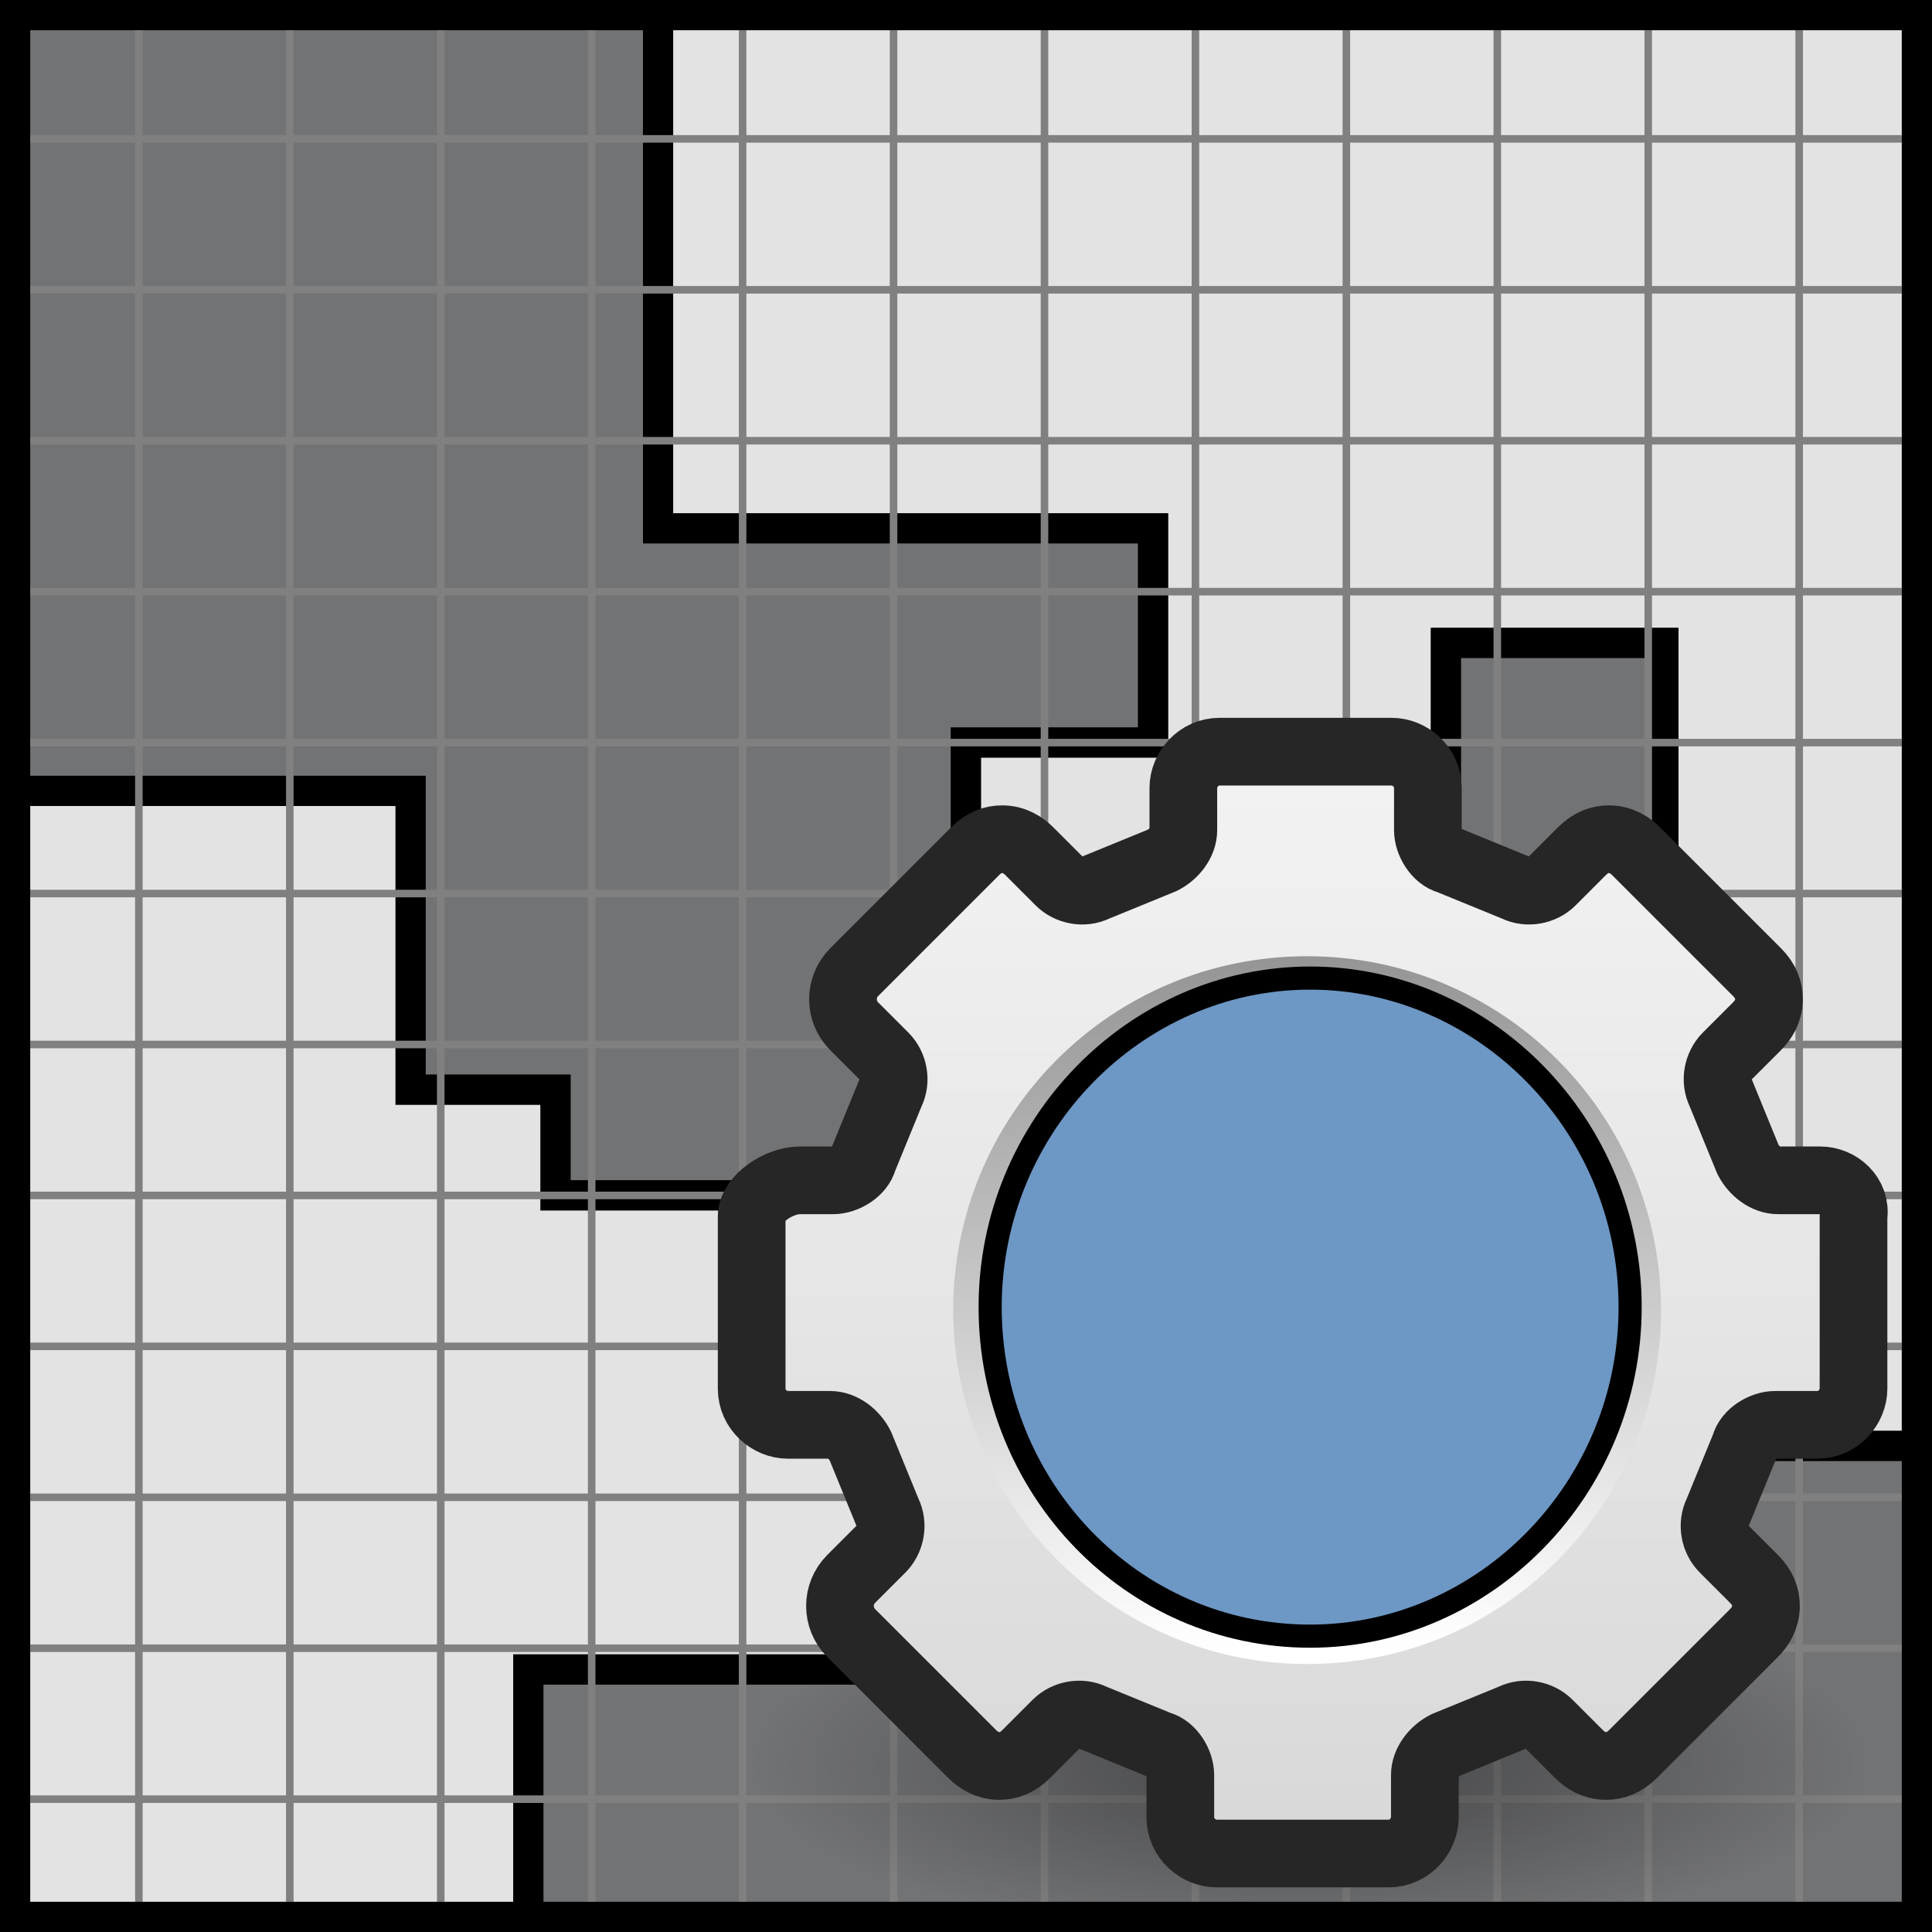 <?xml version="1.0" encoding="utf-8"?>
<!-- Generator: Adobe Illustrator 26.2.1, SVG Export Plug-In . SVG Version: 6.00 Build 0)  -->
<svg version="1.1" id="Layer_1" xmlns="http://www.w3.org/2000/svg" xmlns:xlink="http://www.w3.org/1999/xlink" x="0px" y="0px"
	 viewBox="0 0 64 64" style="enable-background:new 0 0 64 64;" xml:space="preserve">
<rect x="0" y="0" width="64" height="64" fill="#333333" stroke="none"/>
<style type="text/css">
	.st0{fill:#727375;stroke:#000000;stroke-miterlimit:10;}
	.st1{fill:#E4E3E3;stroke:#000000;stroke-miterlimit:10;}
	.st2{fill:none;stroke:#808080;stroke-width:0.25;}
	.st3{fill:none;stroke:#000000;stroke-miterlimit:10;}
	.st4{opacity:0.4;fill:url(#path2658_00000083077125900517812730000013024512537874159753_);enable-background:new    ;}
	.st5{opacity:0.1;fill:#030303;enable-background:new    ;}
	
		.st6{fill:url(#path2662_00000113318610841528952350000018056334627577928325_);stroke:#262626;stroke-width:2.242;stroke-linecap:round;stroke-linejoin:round;}
	
		.st7{fill:url(#path2664_00000074402666083491178010000016444971025511146882_);stroke:url(#path2664_00000016061975635452548860000000344572462968852883_);stroke-width:0.847;}
	
		.st8{fill:url(#path2666_00000128484162527268470630000003142326578397852582_);stroke:url(#path2666_00000064331499804443145330000001437470042582382489_);stroke-width:0.847;}
	.st9{fill:#6D97C4;stroke:#000000;stroke-width:0.766;stroke-linecap:round;stroke-linejoin:round;}
</style>
<g id="oulines" xmlns:cc="http://creativecommons.org/ns#" xmlns:dc="http://purl.org/dc/elements/1.1/" xmlns:inkscape="http://www.inkscape.org/namespaces/inkscape" xmlns:rdf="http://www.w3.org/1999/02/22-rdf-syntax-ns#" xmlns:sodipodi="http://sodipodi.sourceforge.net/DTD/sodipodi-0.dtd" xmlns:svg="http://www.w3.org/2000/svg">
	
		<sodipodi:namedview  bordercolor="#666666" borderopacity="1.0" id="base" inkscape:current-layer="layer1" inkscape:cx="9.3247571" inkscape:cy="53.238203" inkscape:document-rotation="0" inkscape:document-units="px" inkscape:object-paths="true" inkscape:pageopacity="0.0" inkscape:pageshadow="2" inkscape:snap-bbox="true" inkscape:snap-global="true" inkscape:snap-grids="false" inkscape:snap-nodes="true" inkscape:snap-others="false" inkscape:window-height="847" inkscape:window-maximized="0" inkscape:window-width="1252" inkscape:window-x="2225" inkscape:window-y="208" inkscape:zoom="5.0716018" pagecolor="#ffffff" showgrid="false" showguides="false">
		<inkscape:grid  empspacing="4" id="grid2640" type="xygrid"></inkscape:grid>
	</sodipodi:namedview>
	<polygon class="st0" points="32,24.6 32,33.5 38.2,33.5 38.2,43.5 32,43.5 32,39.6 18.4,39.6 18.4,36.1 13.6,36.1 13.6,26.2 
		0.5,26.2 0.5,0.5 21.8,0.5 21.8,17.5 38.2,17.5 38.2,24.6 	"/>
	<polygon class="st1" points="63.5,0.5 63.5,47.9 55.1,47.9 55.1,21.3 47.9,21.3 47.9,43.5 38.2,43.5 38.2,33.5 32,33.5 32,24.6 
		38.2,24.6 38.2,17.5 21.8,17.5 21.8,0.5 	"/>
	<polygon class="st0" points="63.5,47.9 63.5,63.5 17.5,63.5 17.5,55.3 42.8,55.3 42.8,50.2 32,50.2 32,43.5 47.9,43.5 47.9,21.3 
		55.1,21.3 55.1,47.9 	"/>
	<polygon class="st1" points="42.8,50.2 42.8,55.3 17.5,55.3 17.5,63.5 0.5,63.5 0.5,26.2 13.6,26.2 13.6,36.1 18.4,36.1 18.4,39.6 
		32,39.6 32,50.2 	"/>
</g>
<g id="grid">
	<g id="g2324">
		<path id="path1979" class="st2" d="M0,4.6h64"/>
		<path id="path1981" class="st2" d="M0,9.6h64"/>
		<path id="path1983" class="st2" d="M0,14.6h64"/>
		<path id="path1985" class="st2" d="M0,19.6h64"/>
		<path id="path1987" class="st2" d="M0,24.6h64"/>
		<path id="path1989" class="st2" d="M0,29.6h64"/>
		<path id="path1991" class="st2" d="M0,34.6h64"/>
		<path id="path1993" class="st2" d="M0,39.6h64"/>
		<path id="path1995" class="st2" d="M0,44.6h64"/>
		<path id="path1997" class="st2" d="M0,49.6h64"/>
		<path id="path1999" class="st2" d="M0,54.6h64l0,0"/>
		<path id="path2001" class="st2" d="M0,59.6h64"/>
		<path id="path1979-7" class="st2" d="M59.6,0v64"/>
		<path id="path1981-6" class="st2" d="M54.6,0v64"/>
		<path id="path1983-2" class="st2" d="M49.6,0v64"/>
		<path id="path1985-7" class="st2" d="M44.6,0v64"/>
		<path id="path1987-0" class="st2" d="M39.6,0v64"/>
		<path id="path1989-3" class="st2" d="M34.6,0v64"/>
		<path id="path1991-9" class="st2" d="M29.6,0v64"/>
		<path id="path1993-9" class="st2" d="M24.6,0v64"/>
		<path id="path1995-9" class="st2" d="M19.6,0v64"/>
		<path id="path1997-1" class="st2" d="M14.6,0v64"/>
		<path id="path1999-7" class="st2" d="M9.6,0v64l0,0"/>
		<path id="path2001-2" class="st2" d="M4.6,0v64"/>
	</g>
	<rect x="0.5" y="0.5" class="st3" width="63" height="63"/>
</g>
<g id="g4204">
	
		<radialGradient id="path2658_00000096762368399429909290000010537042378167066004_" cx="-560.877" cy="-117.558" r="7.229" gradientTransform="matrix(2.579 0 0 -0.822 1489.865 -38.219)" gradientUnits="userSpaceOnUse">
		<stop  offset="0" style="stop-color:#000000"/>
		<stop  offset="1" style="stop-color:#000000;stop-opacity:0"/>
	</radialGradient>
	
		<path id="path2658" style="opacity:0.4;fill:url(#path2658_00000096762368399429909290000010537042378167066004_);enable-background:new    ;" d="
		M61.9,58.4c0,3.3-8.3,5.9-18.6,5.9s-18.6-2.7-18.6-5.9c0-3.3,8.3-5.9,18.6-5.9S61.9,55.1,61.9,58.4z"/>
	<path id="path2660" class="st5" d="M60.3,39.1h-1.4c-0.4,0-0.8-0.3-1-0.7c0,0-0.9-2.2-0.9-2.2c-0.2-0.4-0.1-0.9,0.2-1.2l1-1
		c0.2-0.2,0.4-0.5,0.4-0.9c0-0.3-0.1-0.6-0.4-0.9l-4-4c-0.2-0.2-0.5-0.4-0.9-0.4c-0.3,0-0.6,0.1-0.9,0.4l-1,1
		c-0.3,0.3-0.8,0.4-1.2,0.2c0,0-2.2-0.9-2.2-0.9c-0.4-0.1-0.7-0.6-0.7-1v-1.4c0-0.7-0.6-1.2-1.2-1.2h-5.7c-0.7,0-1.2,0.6-1.2,1.2
		v1.4c0,0.4-0.3,0.8-0.7,1c0,0-2.2,0.9-2.2,0.9c-0.4,0.2-0.9,0.1-1.2-0.2l-1-1c-0.2-0.2-0.5-0.4-0.9-0.4c-0.3,0-0.6,0.1-0.9,0.4
		l-4,4c-0.5,0.5-0.5,1.3,0,1.8l1,1c0.3,0.3,0.4,0.8,0.2,1.2c0,0-0.9,2.2-0.9,2.2c-0.1,0.4-0.6,0.7-1,0.7h-1.1
		c-0.7,0-1.6,0.6-1.6,1.2V46c0,0.7,0.6,1.2,1.2,1.2h1.4c0.4,0,0.8,0.3,1,0.7c0,0,0.9,2.2,0.9,2.2c0.2,0.4,0.1,0.9-0.2,1.2l-1,1
		c-0.5,0.5-0.5,1.3,0,1.8l4,4c0.2,0.2,0.5,0.4,0.9,0.4c0.3,0,0.6-0.1,0.9-0.4l1-1c0.3-0.3,0.8-0.4,1.2-0.2c0,0,2.2,0.9,2.2,0.9
		c0.4,0.1,0.7,0.6,0.7,1v1.4c0,0.7,0.6,1.2,1.2,1.2h5.7c0.7,0,1.2-0.6,1.2-1.2v-1.4c0-0.4,0.3-0.8,0.7-1c0,0,2.2-0.9,2.2-0.9
		c0.4-0.2,0.9-0.1,1.2,0.2l1,1c0.2,0.2,0.5,0.4,0.9,0.4c0.3,0,0.6-0.1,0.9-0.4l4-4c0.2-0.2,0.4-0.5,0.4-0.9c0-0.3-0.1-0.6-0.4-0.9
		l-1-1c-0.3-0.3-0.4-0.8-0.2-1.2c0,0,0.9-2.2,0.9-2.2c0.1-0.4,0.6-0.7,1-0.7h1.4c0.7,0,1.2-0.6,1.2-1.2v-5.7
		C61.5,39.6,60.9,39.1,60.3,39.1L60.3,39.1z M43.3,48.4c-2.9,0-5.3-2.4-5.3-5.3s2.4-5.3,5.3-5.3c2.9,0,5.3,2.4,5.3,5.3
		C48.6,46.1,46.2,48.4,43.3,48.4z"/>
	
		<linearGradient id="path2662_00000160907893871146924430000017278792733989261445_" gradientUnits="userSpaceOnUse" x1="2054.055" y1="-1029.285" x2="2054.055" y2="-1139.641" gradientTransform="matrix(0.318 0 0 -0.318 -609.475 -301.256)">
		<stop  offset="0" style="stop-color:#F2F2F2"/>
		<stop  offset="1" style="stop-color:#D8D8D8"/>
	</linearGradient>
	
		<path id="path2662" style="fill:url(#path2662_00000160907893871146924430000017278792733989261445_);stroke:#262626;stroke-width:2.242;stroke-linecap:round;stroke-linejoin:round;" d="
		M60.3,39.1h-1.4c-0.4,0-0.8-0.3-1-0.7c0,0-0.9-2.2-0.9-2.2c-0.2-0.4-0.1-0.9,0.2-1.2l1-1c0.2-0.2,0.4-0.5,0.4-0.9
		c0-0.3-0.1-0.6-0.4-0.9l-4-4c-0.2-0.2-0.5-0.4-0.9-0.4c-0.3,0-0.6,0.1-0.9,0.4l-1,1c-0.3,0.3-0.8,0.4-1.2,0.2c0,0-2.2-0.9-2.2-0.9
		c-0.4-0.1-0.7-0.6-0.7-1v-1.4c0-0.7-0.6-1.2-1.2-1.2h-5.7c-0.7,0-1.2,0.6-1.2,1.2v1.4c0,0.4-0.3,0.8-0.7,1c0,0-2.2,0.9-2.2,0.9
		c-0.4,0.2-0.9,0.1-1.2-0.2l-1-1c-0.2-0.2-0.5-0.4-0.9-0.4c-0.3,0-0.6,0.1-0.9,0.4l-4,4c-0.5,0.5-0.5,1.3,0,1.8l1,1
		c0.3,0.3,0.4,0.8,0.2,1.2c0,0-0.9,2.2-0.9,2.2c-0.1,0.4-0.6,0.7-1,0.7h-1.1c-0.7,0-1.6,0.6-1.6,1.2V46c0,0.7,0.6,1.2,1.2,1.2h1.4
		c0.4,0,0.8,0.3,1,0.7c0,0,0.9,2.2,0.9,2.2c0.2,0.4,0.1,0.9-0.2,1.2l-1,1c-0.5,0.5-0.5,1.3,0,1.8l4,4c0.2,0.2,0.5,0.4,0.9,0.4
		c0.3,0,0.6-0.1,0.9-0.4l1-1c0.3-0.3,0.8-0.4,1.2-0.2c0,0,2.2,0.9,2.2,0.9c0.4,0.1,0.7,0.6,0.7,1v1.4c0,0.7,0.6,1.2,1.2,1.2h5.7
		c0.7,0,1.2-0.6,1.2-1.2v-1.4c0-0.4,0.3-0.8,0.7-1c0,0,2.2-0.9,2.2-0.9c0.4-0.2,0.9-0.1,1.2,0.2l1,1c0.2,0.2,0.5,0.4,0.9,0.4
		c0.3,0,0.6-0.1,0.9-0.4l4-4c0.2-0.2,0.4-0.5,0.4-0.9c0-0.3-0.1-0.6-0.4-0.9l-1-1c-0.3-0.3-0.4-0.8-0.2-1.2c0,0,0.9-2.2,0.9-2.2
		c0.1-0.4,0.6-0.7,1-0.7h1.4c0.7,0,1.2-0.6,1.2-1.2v-5.7C61.5,39.6,60.9,39.1,60.3,39.1L60.3,39.1z M43.3,48.8
		c-3.2,0-5.7-2.6-5.7-5.7c0-3.2,2.6-5.7,5.7-5.7c3.2,0,5.7,2.6,5.7,5.7C49,46.3,46.4,48.8,43.3,48.8z"/>
	
		<linearGradient id="path2664_00000142868897381380421040000002570610638871592858_" gradientUnits="userSpaceOnUse" x1="2536.511" y1="-1311.346" x2="2536.511" y2="-1393.465" gradientTransform="matrix(0.273 0 0 -0.272 -648.391 -324.782)">
		<stop  offset="0" style="stop-color:#DADADA"/>
		<stop  offset="1" style="stop-color:#CCCCCC"/>
	</linearGradient>
	
		<linearGradient id="path2664_00000106828756112679356850000011863837126430533287_" gradientUnits="userSpaceOnUse" x1="2537.265" y1="-1394.885" x2="2535.771" y2="-1310.68" gradientTransform="matrix(0.273 0 0 -0.272 -648.391 -324.782)">
		<stop  offset="0" style="stop-color:#FFFFFF"/>
		<stop  offset="1" style="stop-color:#959595"/>
	</linearGradient>
	
		<path id="path2664" style="fill:url(#path2664_00000142868897381380421040000002570610638871592858_);stroke:url(#path2664_00000106828756112679356850000011863837126430533287_);stroke-width:0.847;" d="
		M43.3,32.1c-6.3,0-11.3,5.1-11.3,11.3c0,6.2,5.1,11.3,11.3,11.3c6.3,0,11.3-5.1,11.3-11.3C54.6,37.1,49.5,32.1,43.3,32.1z
		 M43.3,51.7c-4.6,0-8.3-3.7-8.3-8.3s3.7-8.3,8.3-8.3c4.6,0,8.3,3.7,8.3,8.3S47.9,51.7,43.3,51.7z"/>
	
		<linearGradient id="path2666_00000017486068995300220610000009078331704209885315_" gradientUnits="userSpaceOnUse" x1="2082.566" y1="-1062.222" x2="2082.566" y2="-1143.769" gradientTransform="matrix(0.315 0 0 -0.314 -612.124 -303.622)">
		<stop  offset="0" style="stop-color:#D9D9D9"/>
		<stop  offset="1" style="stop-color:#CCCCCC"/>
	</linearGradient>
	
		<linearGradient id="path2666_00000152965428070078748520000002832945462712498606_" gradientUnits="userSpaceOnUse" x1="2082.515" y1="-1062.956" x2="2082.615" y2="-1142.731" gradientTransform="matrix(0.315 0 0 -0.314 -612.124 -303.622)">
		<stop  offset="0" style="stop-color:#D9D9D9"/>
		<stop  offset="1" style="stop-color:#CCCCCC"/>
	</linearGradient>
	
		<path id="path2666" style="fill:url(#path2666_00000017486068995300220610000009078331704209885315_);stroke:url(#path2666_00000152965428070078748520000002832945462712498606_);stroke-width:0.847;" d="
		M43.3,33.4c-5.4,0-9.8,4.4-9.8,9.7c0,5.4,4.4,9.7,9.8,9.7c5.4,0,9.8-4.4,9.8-9.7C53,37.8,48.7,33.4,43.3,33.4z M43.3,49.6
		c-3.6,0-6.5-2.9-6.5-6.4c0-3.6,2.9-6.4,6.5-6.4c3.6,0,6.5,2.9,6.5,6.4C49.7,46.7,46.8,49.6,43.3,49.6z"/>
	<path id="path2668" class="st9" d="M54,43.3c0,6-4.8,10.9-10.6,10.9c-5.9,0-10.6-4.9-10.6-10.9c0,0,0,0,0,0c0-6,4.8-10.9,10.6-10.9
		S54,37.3,54,43.3z"/>
</g>
</svg>
